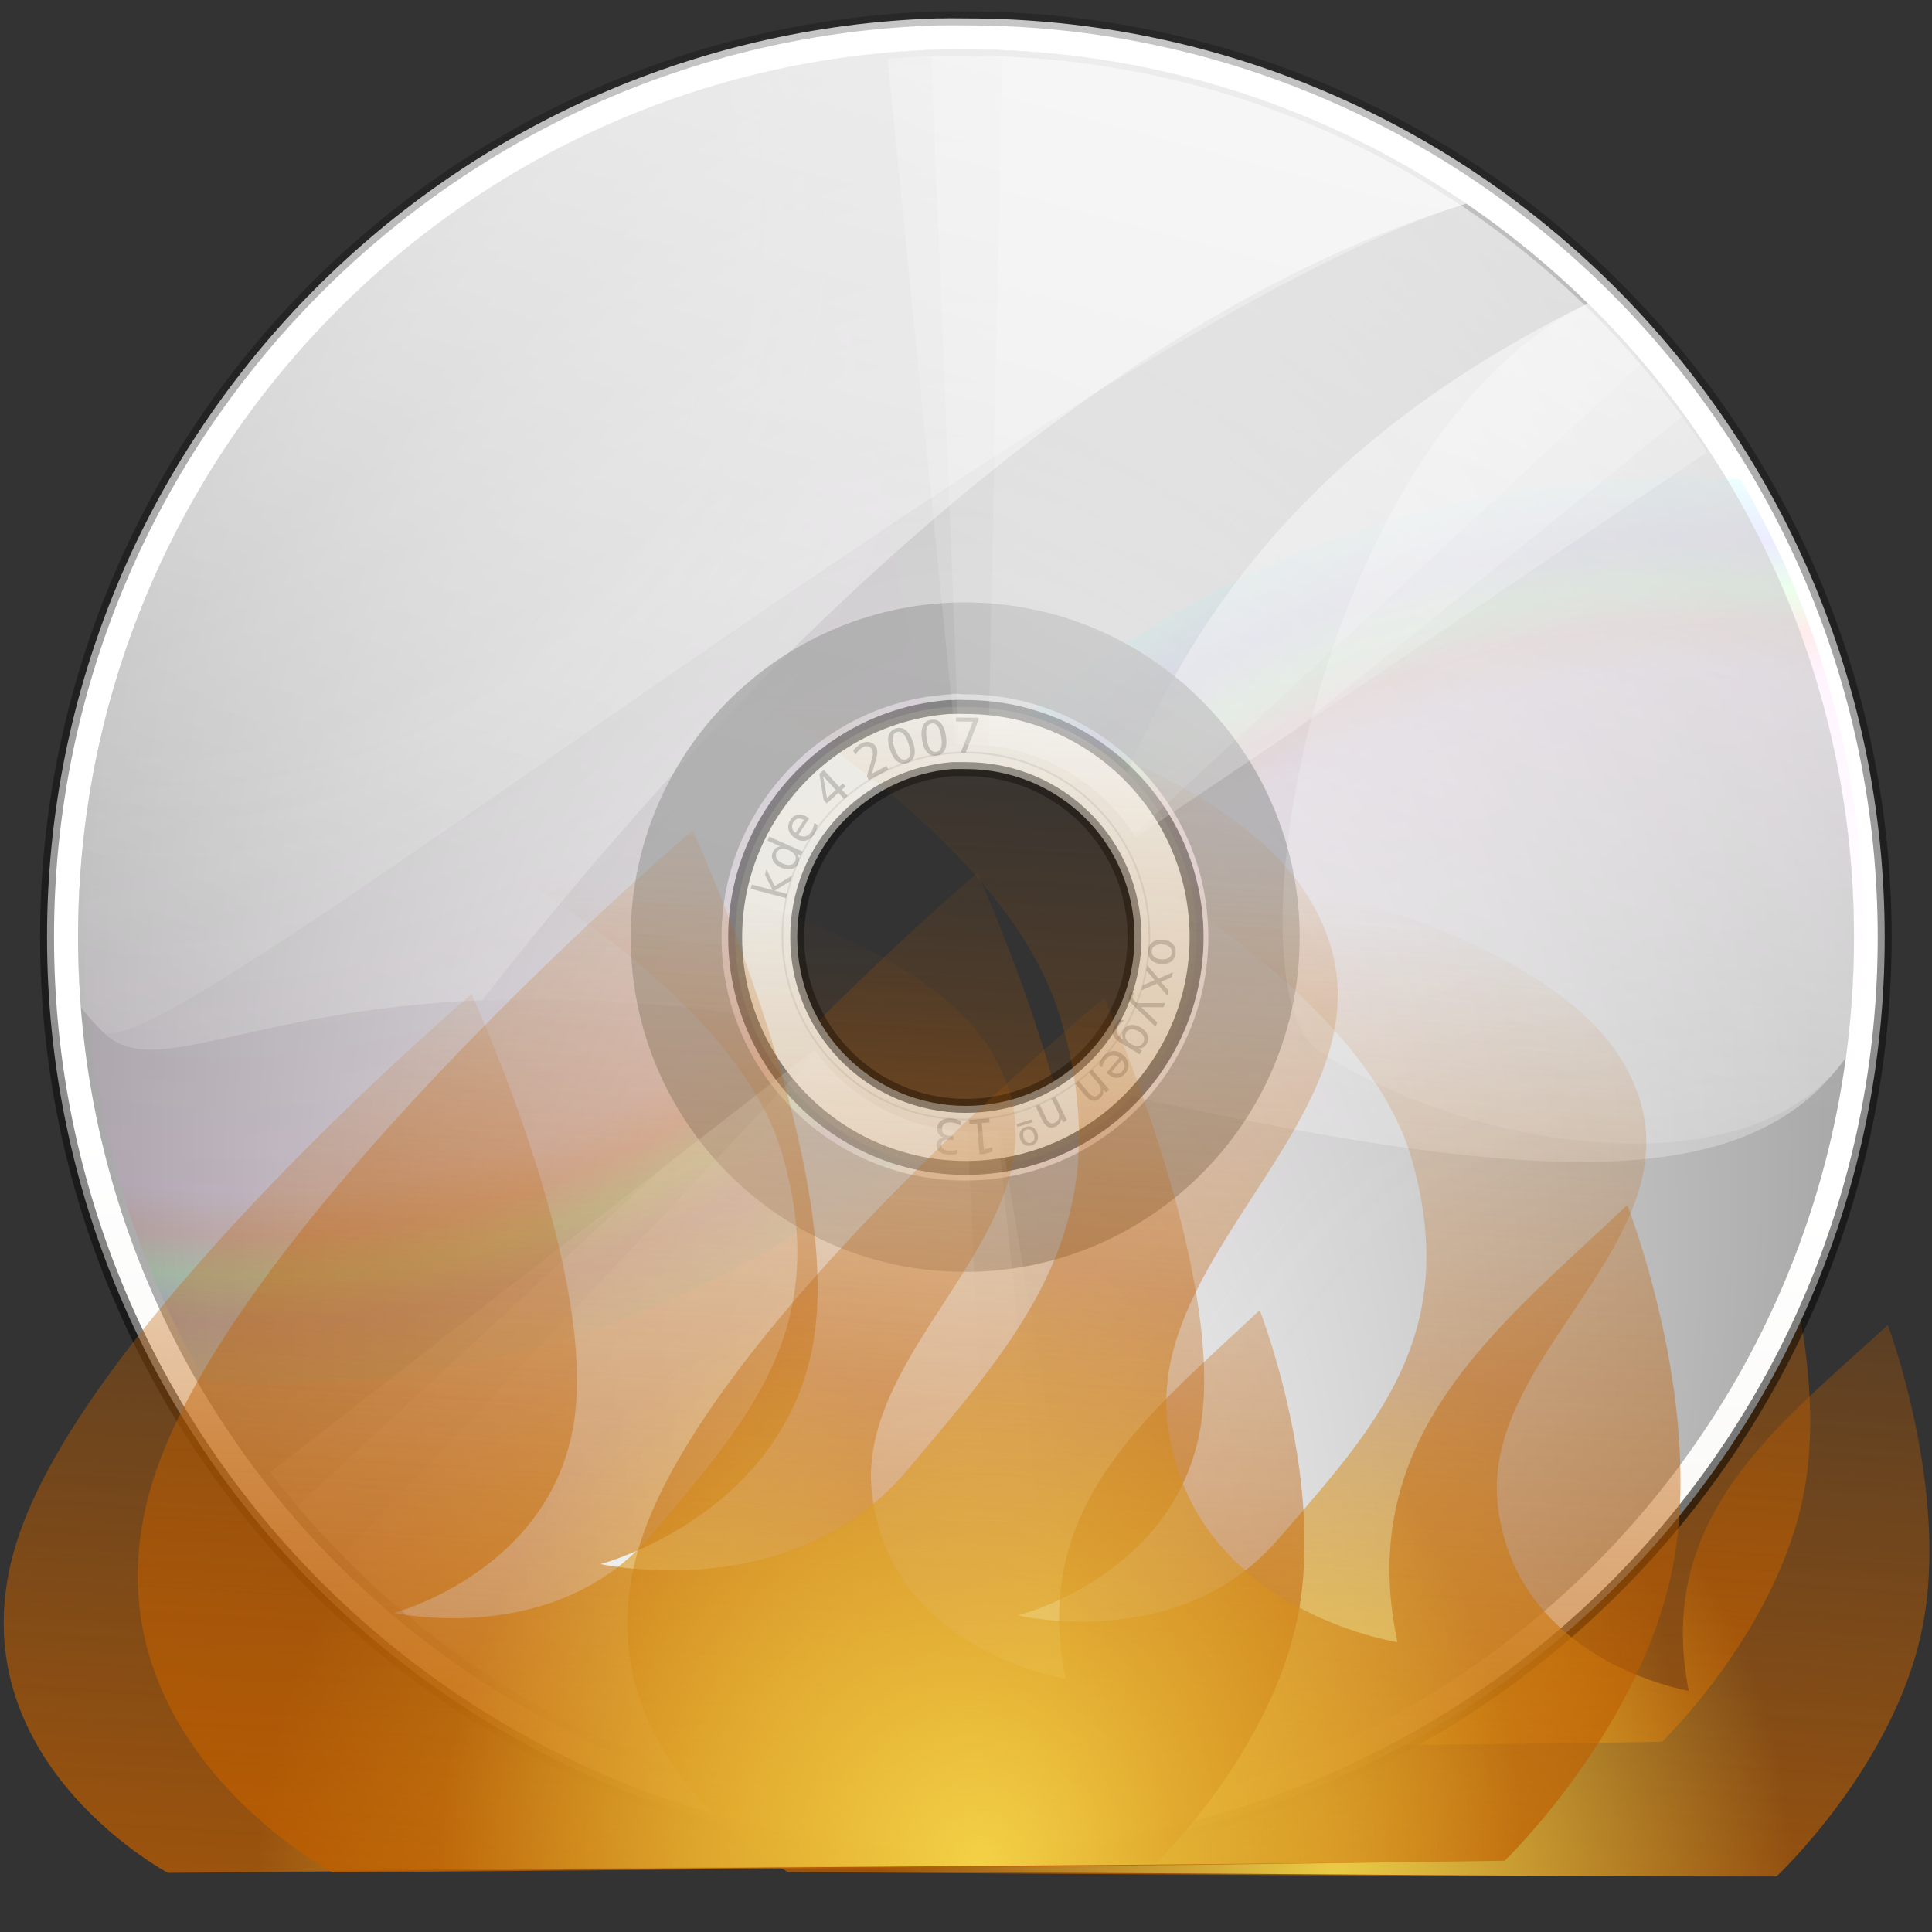<?xml version="1.0" encoding="UTF-8" standalone="no"?>
<!-- Created with Inkscape (http://www.inkscape.org/) -->
<svg
   xmlns:dc="http://purl.org/dc/elements/1.1/"
   xmlns:cc="http://web.resource.org/cc/"
   xmlns:rdf="http://www.w3.org/1999/02/22-rdf-syntax-ns#"
   xmlns:svg="http://www.w3.org/2000/svg"
   xmlns="http://www.w3.org/2000/svg"
   xmlns:xlink="http://www.w3.org/1999/xlink"
   xmlns:sodipodi="http://inkscape.sourceforge.net/DTD/sodipodi-0.dtd"
   xmlns:inkscape="http://www.inkscape.org/namespaces/inkscape"
   width="128"
   height="128"
   id="svg1307"
   sodipodi:version="0.32"
   inkscape:version="0.43"
   version="1.0"
   sodipodi:docbase="/home/me/KDE_SVN/trunk/playground/artwork/Oxygen/theme/svg/devices"
   sodipodi:docname="cdwriter_unmount.svg">
  <rect width="100%" height="100%" fill="#333333" stroke="none"/>
  <defs
     id="defs1309">
    <linearGradient
       inkscape:collect="always"
       id="linearGradient5593">
      <stop
         style="stop-color:#bf5e00;stop-opacity:1;"
         offset="0"
         id="stop5595" />
      <stop
         style="stop-color:#bf5e00;stop-opacity:0;"
         offset="1"
         id="stop5597" />
    </linearGradient>
    <linearGradient
       id="linearGradient2949"
       inkscape:collect="always">
      <stop
         id="stop2951"
         offset="0"
         style="stop-color:#ffeb55;stop-opacity:1;" />
      <stop
         id="stop2953"
         offset="1"
         style="stop-color:#ffeb55;stop-opacity:0;" />
    </linearGradient>
    <linearGradient
       id="linearGradient2322">
      <stop
         id="stop2324"
         offset="0"
         style="stop-color:#ffffff;stop-opacity:1;" />
      <stop
         id="stop2326"
         offset="1"
         style="stop-color:#999999;stop-opacity:1;" />
    </linearGradient>
    <linearGradient
       inkscape:collect="always"
       id="linearGradient2512">
      <stop
         style="stop-color:#ffffff;stop-opacity:1;"
         offset="0"
         id="stop2514" />
      <stop
         style="stop-color:#ffffff;stop-opacity:0;"
         offset="1"
         id="stop2516" />
    </linearGradient>
    <linearGradient
       inkscape:collect="always"
       id="linearGradient2430">
      <stop
         style="stop-color:#000000;stop-opacity:1;"
         offset="0"
         id="stop2432" />
      <stop
         style="stop-color:#000000;stop-opacity:0;"
         offset="1"
         id="stop2434" />
    </linearGradient>
    <linearGradient
       id="linearGradient2369">
      <stop
         style="stop-color:#ffffff;stop-opacity:0;"
         offset="0"
         id="stop2371" />
      <stop
         id="stop2385"
         offset="0.297"
         style="stop-color:#ffffff;stop-opacity:0;" />
      <stop
         id="stop2383"
         offset="0.483"
         style="stop-color:#ff6dff;stop-opacity:1;" />
      <stop
         id="stop2377"
         offset="0.5"
         style="stop-color:#ff0000;stop-opacity:1;" />
      <stop
         style="stop-color:#00ff00;stop-opacity:1;"
         offset="0.516"
         id="stop2381" />
      <stop
         style="stop-color:#0000ff;stop-opacity:1;"
         offset="0.534"
         id="stop2379" />
      <stop
         id="stop2387"
         offset="0.558"
         style="stop-color:#00ffff;stop-opacity:1;" />
      <stop
         style="stop-color:#ffffff;stop-opacity:0;"
         offset="0.558"
         id="stop2389" />
      <stop
         style="stop-color:#000000;stop-opacity:0;"
         offset="1"
         id="stop2373" />
    </linearGradient>
    <linearGradient
       id="linearGradient3325">
      <stop
         id="stop3327"
         offset="0"
         style="stop-color:#ffffff;stop-opacity:1;" />
      <stop
         id="stop3329"
         offset="1"
         style="stop-color:#ffffff;stop-opacity:0;" />
    </linearGradient>
    <linearGradient
       id="linearGradient3225">
      <stop
         style="stop-color:#ffffff;stop-opacity:1;"
         offset="0"
         id="stop3227" />
      <stop
         style="stop-color:#aca386;stop-opacity:1;"
         offset="1"
         id="stop3229" />
    </linearGradient>
    <radialGradient
       inkscape:collect="always"
       xlink:href="#linearGradient2369"
       id="radialGradient2349"
       gradientUnits="userSpaceOnUse"
       gradientTransform="matrix(0.946,-1.586,1.489,0.888,-90.738,134.283)"
       spreadMethod="repeat"
       cx="86.041"
       cy="68.49"
       fx="80.438"
       fy="103.686"
       r="59.778" />
    <radialGradient
       inkscape:collect="always"
       xlink:href="#linearGradient2369"
       id="radialGradient2351"
       gradientUnits="userSpaceOnUse"
       gradientTransform="matrix(-0.946,1.586,-1.489,-0.888,222.063,-16.252)"
       spreadMethod="repeat"
       cx="86.041"
       cy="68.49"
       fx="80.438"
       fy="103.686"
       r="59.778" />
    <linearGradient
       inkscape:collect="always"
       xlink:href="#linearGradient2512"
       id="linearGradient2359"
       gradientUnits="userSpaceOnUse"
       x1="102.062"
       y1="-2.706"
       x2="59.812"
       y2="75.044" />
    <linearGradient
       inkscape:collect="always"
       xlink:href="#linearGradient2512"
       id="linearGradient2361"
       gradientUnits="userSpaceOnUse"
       x1="102.062"
       y1="-2.706"
       x2="59.812"
       y2="75.044" />
    <linearGradient
       inkscape:collect="always"
       xlink:href="#linearGradient2512"
       id="linearGradient2363"
       gradientUnits="userSpaceOnUse"
       x1="102.062"
       y1="-2.706"
       x2="59.812"
       y2="75.044" />
    <linearGradient
       inkscape:collect="always"
       xlink:href="#linearGradient2512"
       id="linearGradient2365"
       gradientUnits="userSpaceOnUse"
       x1="102.062"
       y1="-2.706"
       x2="59.812"
       y2="75.044" />
    <linearGradient
       inkscape:collect="always"
       xlink:href="#linearGradient2512"
       id="linearGradient2367"
       gradientUnits="userSpaceOnUse"
       x1="102.062"
       y1="-2.706"
       x2="59.812"
       y2="75.044" />
    <linearGradient
       inkscape:collect="always"
       xlink:href="#linearGradient2512"
       id="linearGradient2370"
       gradientUnits="userSpaceOnUse"
       x1="102.062"
       y1="-2.706"
       x2="59.812"
       y2="75.044" />
    <linearGradient
       inkscape:collect="always"
       xlink:href="#linearGradient3325"
       id="linearGradient2377"
       gradientUnits="userSpaceOnUse"
       gradientTransform="matrix(0.934,0,0,0.934,3.973,2.064)"
       x1="95.239"
       y1="-52.086"
       x2="53.753"
       y2="102.74" />
    <linearGradient
       inkscape:collect="always"
       xlink:href="#linearGradient3325"
       id="linearGradient2380"
       gradientUnits="userSpaceOnUse"
       gradientTransform="matrix(0.934,0,0,0.934,3.973,2.064)"
       x1="95.239"
       y1="-52.086"
       x2="53.753"
       y2="102.74" />
    <linearGradient
       inkscape:collect="always"
       xlink:href="#linearGradient3225"
       id="linearGradient2396"
       gradientUnits="userSpaceOnUse"
       x1="-16.631"
       y1="-37.966"
       x2="61.224"
       y2="406.26" />
    <linearGradient
       inkscape:collect="always"
       xlink:href="#linearGradient2430"
       id="linearGradient2398"
       gradientUnits="userSpaceOnUse"
       gradientTransform="translate(-0.582,-0.881)"
       x1="73.64"
       y1="232.7"
       x2="72.252"
       y2="-64.937" />
    <linearGradient
       inkscape:collect="always"
       xlink:href="#linearGradient3325"
       id="linearGradient2401"
       gradientUnits="userSpaceOnUse"
       gradientTransform="matrix(0.934,0,0,0.934,3.973,2.064)"
       x1="95.239"
       y1="-52.086"
       x2="53.753"
       y2="102.74" />
    <radialGradient
       inkscape:collect="always"
       xlink:href="#linearGradient2322"
       id="radialGradient2407"
       gradientUnits="userSpaceOnUse"
       gradientTransform="matrix(1.076,-8.385946e-8,1.399714e-7,1.797,-5.596,-49.411)"
       cx="65.766"
       cy="59.857"
       fx="65.766"
       fy="95.101"
       r="59.778" />
    <linearGradient
       inkscape:collect="always"
       xlink:href="#linearGradient3225"
       id="linearGradient2410"
       gradientUnits="userSpaceOnUse"
       x1="76.869"
       y1="73.034"
       x2="61.224"
       y2="406.26" />
    <linearGradient
       inkscape:collect="always"
       xlink:href="#linearGradient2430"
       id="linearGradient2412"
       gradientUnits="userSpaceOnUse"
       gradientTransform="translate(-0.582,-0.881)"
       x1="73.64"
       y1="232.7"
       x2="72.252"
       y2="-64.937" />
    <linearGradient
       inkscape:collect="always"
       xlink:href="#linearGradient5593"
       id="linearGradient5116"
       gradientUnits="userSpaceOnUse"
       gradientTransform="matrix(1.635,0,0,1.635,-41.105,-11.444)"
       x1="64.74"
       y1="19.091"
       x2="65.428"
       y2="7.739" />
    <radialGradient
       inkscape:collect="always"
       xlink:href="#linearGradient2949"
       id="radialGradient5118"
       gradientUnits="userSpaceOnUse"
       gradientTransform="matrix(0.702,0,0,0.782,19.575,1.997)"
       cx="65.722"
       cy="20.492"
       fx="65.722"
       fy="20.492"
       r="11.325" />
    <linearGradient
       inkscape:collect="always"
       xlink:href="#linearGradient5593"
       id="linearGradient5132"
       gradientUnits="userSpaceOnUse"
       gradientTransform="matrix(1.635,0,0,1.635,-41.105,-11.444)"
       x1="64.74"
       y1="19.091"
       x2="65.428"
       y2="7.739" />
    <radialGradient
       inkscape:collect="always"
       xlink:href="#linearGradient2949"
       id="radialGradient5134"
       gradientUnits="userSpaceOnUse"
       gradientTransform="matrix(0.702,0,0,0.782,19.575,1.997)"
       cx="65.722"
       cy="20.492"
       fx="65.722"
       fy="20.492"
       r="11.325" />
    <linearGradient
       inkscape:collect="always"
       xlink:href="#linearGradient5593"
       id="linearGradient5136"
       gradientUnits="userSpaceOnUse"
       gradientTransform="matrix(1.635,0,0,1.635,-41.105,-11.444)"
       x1="64.74"
       y1="19.091"
       x2="65.428"
       y2="7.739" />
    <radialGradient
       inkscape:collect="always"
       xlink:href="#linearGradient2949"
       id="radialGradient5138"
       gradientUnits="userSpaceOnUse"
       gradientTransform="matrix(0.702,0,0,0.782,19.575,1.997)"
       cx="65.722"
       cy="20.492"
       fx="65.722"
       fy="20.492"
       r="11.325" />
    <linearGradient
       inkscape:collect="always"
       xlink:href="#linearGradient5593"
       id="linearGradient5146"
       gradientUnits="userSpaceOnUse"
       gradientTransform="matrix(1.635,0,0,1.635,-41.105,-11.444)"
       x1="64.74"
       y1="19.091"
       x2="65.428"
       y2="7.739" />
    <radialGradient
       inkscape:collect="always"
       xlink:href="#linearGradient2949"
       id="radialGradient5148"
       gradientUnits="userSpaceOnUse"
       gradientTransform="matrix(0.702,0,0,0.782,19.575,1.997)"
       cx="65.722"
       cy="20.492"
       fx="65.722"
       fy="20.492"
       r="11.325" />
    <linearGradient
       inkscape:collect="always"
       xlink:href="#linearGradient5593"
       id="linearGradient5166"
       gradientUnits="userSpaceOnUse"
       gradientTransform="matrix(1.635,0,0,1.635,-41.105,-11.444)"
       x1="64.74"
       y1="19.091"
       x2="65.428"
       y2="7.739" />
    <radialGradient
       inkscape:collect="always"
       xlink:href="#linearGradient2949"
       id="radialGradient5168"
       gradientUnits="userSpaceOnUse"
       gradientTransform="matrix(0.702,1.256798e-18,0,0.782,19.575,1.997)"
       cx="65.722"
       cy="20.492"
       fx="65.722"
       fy="20.492"
       r="11.325" />
  </defs>
  <sodipodi:namedview
     id="base"
     pagecolor="#ffffff"
     bordercolor="#666666"
     borderopacity="1.0"
     inkscape:pageopacity="0.0"
     inkscape:pageshadow="2"
     inkscape:zoom="2.5326237"
     inkscape:cx="201.10113"
     inkscape:cy="20.117346"
     inkscape:current-layer="layer1"
     showgrid="false"
     inkscape:document-units="px"
     inkscape:grid-bbox="true"
     guidetolerance="0.1px"
     showguides="true"
     inkscape:guide-bbox="true"
     inkscape:window-width="1276"
     inkscape:window-height="926"
     inkscape:window-x="0"
     inkscape:window-y="47">
    <sodipodi:guide
       orientation="horizontal"
       position="3.922"
       id="guide2204" />
  </sodipodi:namedview>
  <g
     id="layer1"
     inkscape:label="Layer 1"
     inkscape:groupmode="layer">
    <path
       sodipodi:nodetypes="ccc"
       id="path2276"
       d="M 50.893,3.281 L 50.893,0.487 L 50.893,3.281 z "
       style="fill:#ffffff;fill-opacity:0.757;fill-rule:nonzero;stroke:none;stroke-width:0.5;stroke-linecap:round;stroke-linejoin:round;stroke-miterlimit:4;stroke-dasharray:none;stroke-dashoffset:4;stroke-opacity:1" />
    <g
       id="g5140"
       transform="translate(8.928,-0.822)">
      <path
         transform="matrix(3.805,0,0,3.877,-178.108,46.997)"
         sodipodi:nodetypes="cscscsscssccscc"
         id="path5142"
         d="M 56.192,18.024 C 56.192,18.024 52.283,15.985 53.605,12.231 C 54.926,8.477 61.478,3.008 61.478,3.008 C 61.478,3.008 63.615,7.563 63.278,10.207 C 62.941,12.85 60.128,13.581 60.128,13.581 C 60.128,13.581 62.941,14.2 64.628,12.231 C 66.315,10.263 67.777,8.688 66.877,5.707 C 65.978,2.727 61.028,0.308 61.028,0.308 C 61.028,0.308 68.621,1.096 70.477,3.908 C 72.333,6.72 68.115,8.857 68.452,11.557 C 68.79,14.256 71.827,14.706 71.827,14.706 C 71.178,11.72 73.341,10.139 75.201,8.407 C 75.201,8.407 76.326,11.219 75.876,13.581 C 75.426,15.943 73.401,17.855 73.401,17.855 C 67.414,17.945 62.372,17.973 56.192,18.024 z "
         style="opacity:0.803;fill:url(#linearGradient5146);fill-opacity:1;fill-rule:evenodd;stroke:none;stroke-width:1px;stroke-linecap:butt;stroke-linejoin:miter;stroke-opacity:1" />
      <path
         transform="matrix(3.805,0,0,3.877,-178.107,46.998)"
         style="opacity:0.803;fill:url(#radialGradient5148);fill-opacity:1;fill-rule:evenodd;stroke:none;stroke-width:1px;stroke-linecap:butt;stroke-linejoin:miter;stroke-opacity:1"
         d="M 56.192,18.024 C 56.192,18.024 52.283,15.985 53.605,12.231 C 54.926,8.477 61.478,3.008 61.478,3.008 C 61.478,3.008 63.615,7.563 63.278,10.207 C 62.941,12.85 60.128,13.581 60.128,13.581 C 60.128,13.581 62.941,14.2 64.628,12.231 C 66.315,10.263 67.777,8.688 66.877,5.707 C 65.978,2.727 61.028,0.308 61.028,0.308 C 61.028,0.308 68.621,1.096 70.477,3.908 C 72.333,6.72 68.115,8.857 68.452,11.557 C 68.79,14.256 71.827,14.706 71.827,14.706 C 71.178,11.72 73.341,10.139 75.201,8.407 C 75.201,8.407 76.326,11.219 75.876,13.581 C 75.426,15.943 73.401,17.855 73.401,17.855 C 69.482,17.92 60.622,17.946 56.192,18.024 z "
         id="path5144"
         sodipodi:nodetypes="cscscsscssccscc" />
    </g>
    <g
       id="g1816"
       transform="matrix(1.061,0,0,1.061,-5.172,0.423)">
      <path
         id="path2571"
         d="M 63.375,0.75 C 32.565,1.724 7.812,27.085 7.812,58.125 C 7.813,89.782 33.531,115.531 65.188,115.531 C 96.844,115.531 122.562,89.78 122.562,58.125 C 122.562,26.47 96.843,0.75 65.188,0.75 C 64.742,0.75 64.259,0.736 63.719,0.75 C 63.598,0.753 63.496,0.746 63.375,0.75 z M 63.5,4.625 C 63.613,4.621 63.7,4.628 63.812,4.625 C 64.223,4.615 64.677,4.625 65.188,4.625 C 94.75,4.625 118.688,28.563 118.688,58.125 C 118.688,87.687 94.748,111.656 65.188,111.656 C 35.627,111.656 11.688,87.686 11.688,58.125 C 11.688,29.14 34.739,5.534 63.5,4.625 z "
         style="fill:url(#linearGradient2410);fill-opacity:1;fill-rule:nonzero;stroke:url(#linearGradient2412);stroke-width:0.871;stroke-linecap:round;stroke-linejoin:round;stroke-miterlimit:4;stroke-dasharray:none;stroke-dashoffset:4;stroke-opacity:1" />
      <g
         id="g1801">
        <path
           style="fill:url(#radialGradient2407);fill-opacity:1;fill-rule:nonzero;stroke:none;stroke-width:0.997;stroke-linecap:round;stroke-linejoin:round;stroke-miterlimit:4;stroke-dasharray:none;stroke-dashoffset:4;stroke-opacity:1"
           d="M 63.786,2.688 C 33.838,3.448 9.749,27.992 9.749,58.122 C 9.749,88.731 34.603,113.585 65.211,113.585 C 95.82,113.585 120.645,88.731 120.645,58.122 C 120.645,27.514 95.82,2.688 65.211,2.688 C 64.733,2.688 64.262,2.676 63.786,2.688 z M 64.484,45.674 C 64.723,45.661 64.97,45.674 65.211,45.674 C 72.093,45.674 77.659,51.241 77.659,58.122 C 77.659,65.004 72.093,70.599 65.211,70.599 C 58.33,70.599 52.734,65.004 52.734,58.122 C 52.734,51.483 57.938,46.048 64.484,45.674 z "
           id="path1410" />
        <g
           id="g2410"
           transform="matrix(0.952,0.307,-0.307,0.952,21.259,-18.615)">
          <path
             id="path2391"
             d="M 38.836,10.483 L 59.803,48.024 C 65.796,44.743 73.306,46.887 76.645,52.864 C 79.983,58.841 77.884,66.387 71.948,69.769 L 92.915,107.311 C 119.559,92.356 129.065,58.601 114.159,31.912 C 99.253,5.224 65.542,-4.359 38.836,10.483 z "
             style="opacity:0.074;fill:url(#radialGradient2349);fill-opacity:1;fill-rule:nonzero;stroke:none;stroke-width:0.997;stroke-linecap:round;stroke-linejoin:round;stroke-miterlimit:4;stroke-dasharray:none;stroke-dashoffset:4;stroke-opacity:1" />
          <path
             style="opacity:0.074;fill:url(#radialGradient2351);fill-opacity:1;fill-rule:nonzero;stroke:none;stroke-width:0.997;stroke-linecap:round;stroke-linejoin:round;stroke-miterlimit:4;stroke-dasharray:none;stroke-dashoffset:4;stroke-opacity:1"
             d="M 92.489,107.548 L 71.522,70.007 C 65.529,73.288 58.019,71.144 54.68,65.167 C 51.342,59.19 53.441,51.644 59.377,48.262 L 38.41,10.721 C 11.766,25.675 2.26,59.431 17.166,86.119 C 32.072,112.808 65.783,122.39 92.489,107.548 z "
             id="path2406" />
        </g>
        <path
           style="opacity:0.824;fill:url(#linearGradient2377);fill-opacity:1;fill-rule:nonzero;stroke:none;stroke-width:0.997;stroke-linecap:round;stroke-linejoin:round;stroke-miterlimit:4;stroke-dasharray:none;stroke-dashoffset:4;stroke-opacity:1"
           d="M 63.438,2.677 C 33.653,3.618 9.75,28.103 9.75,58.115 C 9.75,59.58 9.784,61.027 9.896,62.463 C 10.298,62.987 10.767,63.488 11.238,63.98 C 14.37,67.248 20.095,62.657 34.989,62.055 C 50.794,41.834 72.994,19.507 96.468,12.305 C 87.572,6.226 76.802,2.677 65.218,2.677 C 64.74,2.677 64.264,2.664 63.788,2.677 C 63.671,2.679 63.555,2.673 63.438,2.677 z M 104.025,18.55 C 86.963,26.945 79.1,37.93 74.468,49.8 C 76.446,52 77.648,54.913 77.648,58.115 C 77.648,61.892 75.98,65.28 73.33,67.569 C 101.108,73.846 114.101,74.124 120.132,65.643 C 120.135,65.641 120.158,65.617 120.161,65.614 C 120.492,63.165 120.657,60.655 120.657,58.115 C 120.657,42.617 114.284,28.612 104.025,18.55 z "
           id="path2353" />
      </g>
      <path
         id="path1375"
         d="M 64.746,37.217 C 53.396,37.433 44.257,46.719 44.257,58.12 C 44.257,69.656 53.592,79.022 65.128,79.022 C 76.664,79.022 86.031,69.656 86.031,58.12 C 86.031,46.584 76.664,37.217 65.128,37.217 C 64.993,37.217 64.88,37.215 64.746,37.217 z M 64.427,42.921 C 64.665,42.916 64.889,42.953 65.128,42.953 C 73.517,42.953 80.327,49.731 80.327,58.12 C 80.327,66.508 73.517,73.319 65.128,73.319 C 56.74,73.319 49.929,66.508 49.929,58.12 C 49.929,50.026 56.288,43.408 64.268,42.953 C 64.322,42.949 64.372,42.922 64.427,42.921 z "
         style="opacity:0.77;fill:#a0a0a0;fill-opacity:1;fill-rule:nonzero;stroke:none;stroke-width:0.836;stroke-linecap:round;stroke-linejoin:round;stroke-miterlimit:4;stroke-dasharray:none;stroke-dashoffset:4;stroke-opacity:1" />
      <path
         id="path2298"
         d="M 63.788,2.677 C 33.84,3.436 9.75,27.985 9.75,58.115 C 9.75,59.58 9.784,61.027 9.896,62.463 C 10.298,62.987 10.767,63.488 11.238,63.98 C 15.447,68.372 24.334,58.604 53.868,63.338 C 53.136,61.752 52.73,59.975 52.73,58.115 C 52.73,51.476 57.942,46.059 64.489,45.685 C 64.727,45.672 64.976,45.685 65.218,45.685 C 72.1,45.685 77.648,51.234 77.648,58.115 C 77.648,61.892 75.98,65.28 73.33,67.569 C 101.108,73.846 114.101,74.124 120.132,65.643 C 120.133,65.633 120.16,65.625 120.161,65.614 C 120.492,63.165 120.657,60.655 120.657,58.115 C 120.657,27.507 95.827,2.677 65.218,2.677 C 64.74,2.677 64.264,2.664 63.788,2.677 z "
         style="opacity:0.266;fill:url(#linearGradient2401);fill-opacity:1;fill-rule:nonzero;stroke:none;stroke-width:0.997;stroke-linecap:round;stroke-linejoin:round;stroke-miterlimit:4;stroke-dasharray:none;stroke-dashoffset:4;stroke-opacity:1" />
      <g
         id="g1790">
        <path
           style="fill:url(#linearGradient2396);fill-opacity:1;fill-rule:nonzero;stroke:url(#linearGradient2398);stroke-width:0.871;stroke-linecap:round;stroke-linejoin:round;stroke-miterlimit:4;stroke-dasharray:none;stroke-dashoffset:4;stroke-opacity:1"
           d="M 64.125,43.75 C 56.695,44.311 50.781,50.564 50.781,58.125 C 50.781,66.056 57.257,72.531 65.188,72.531 C 73.118,72.531 79.594,66.05 79.594,58.125 C 79.594,50.2 73.113,43.75 65.188,43.75 C 65.018,43.75 64.763,43.728 64.375,43.75 C 64.286,43.755 64.213,43.743 64.125,43.75 z M 64.344,47.625 C 64.43,47.618 64.507,47.63 64.594,47.625 C 64.683,47.62 64.873,47.625 65.188,47.625 C 71.025,47.625 75.719,52.287 75.719,58.125 C 75.719,63.963 71.02,68.656 65.188,68.656 C 59.355,68.656 54.656,63.957 54.656,58.125 C 54.656,52.585 58.927,48.066 64.344,47.625 z "
           id="path2426" />
        <path
           style="font-size:3px;font-style:normal;font-variant:normal;font-weight:normal;font-stretch:normal;text-align:start;line-height:125%;writing-mode:lr-tb;text-anchor:start;opacity:0.172;fill:#000000;fill-opacity:1;stroke:none;stroke-width:1px;stroke-linecap:butt;stroke-linejoin:miter;stroke-opacity:1;font-family:Bitstream Vera Sans"
           d="M 78.056,59.087 C 78.067,58.943 78.019,58.824 77.912,58.732 C 77.807,58.64 77.656,58.586 77.46,58.572 C 77.264,58.557 77.107,58.587 76.988,58.661 C 76.869,58.736 76.805,58.847 76.794,58.992 C 76.783,59.135 76.831,59.253 76.938,59.345 C 77.044,59.437 77.195,59.49 77.39,59.505 C 77.584,59.52 77.74,59.489 77.859,59.414 C 77.98,59.339 78.045,59.23 78.056,59.087 M 78.284,59.104 C 78.266,59.338 78.176,59.515 78.014,59.637 C 77.853,59.759 77.637,59.81 77.368,59.79 C 77.101,59.77 76.895,59.687 76.752,59.542 C 76.611,59.398 76.548,59.208 76.566,58.975 C 76.584,58.74 76.673,58.562 76.835,58.44 C 76.998,58.319 77.214,58.268 77.481,58.288 C 77.75,58.309 77.956,58.391 78.097,58.535 C 78.239,58.679 78.301,58.869 78.284,59.104 M 77.773,61.776 L 77.129,61.018 L 76.168,61.434 L 76.24,61.125 L 76.976,60.806 L 76.456,60.195 L 76.528,59.885 L 77.22,60.7 L 78.114,60.31 L 78.042,60.619 L 77.374,60.911 L 77.845,61.467 L 77.773,61.776 M 75.641,62.371 C 75.488,62.227 75.398,62.111 75.37,62.021 C 75.342,61.932 75.351,61.831 75.396,61.719 L 75.477,61.519 L 75.686,61.604 L 75.627,61.751 C 75.599,61.819 75.593,61.879 75.61,61.931 C 75.628,61.982 75.688,62.055 75.79,62.15 L 75.886,62.241 L 77.631,62.232 L 77.524,62.497 L 76.142,62.491 L 77.139,63.447 L 77.032,63.712 L 75.641,62.371 M 75.491,64.785 C 75.658,64.886 75.808,64.93 75.942,64.917 C 76.075,64.904 76.18,64.836 76.255,64.711 C 76.33,64.588 76.343,64.463 76.293,64.338 C 76.243,64.214 76.134,64.101 75.967,64 C 75.801,63.899 75.652,63.855 75.518,63.868 C 75.384,63.881 75.28,63.95 75.205,64.073 C 75.129,64.198 75.117,64.322 75.167,64.446 C 75.217,64.571 75.325,64.684 75.491,64.785 M 74.807,64.685 C 74.569,64.54 74.423,64.38 74.372,64.203 C 74.319,64.026 74.36,63.828 74.492,63.61 C 74.542,63.529 74.594,63.456 74.65,63.392 C 74.706,63.327 74.766,63.269 74.832,63.216 L 75.057,63.352 C 74.979,63.398 74.911,63.448 74.853,63.503 C 74.796,63.559 74.746,63.62 74.705,63.689 C 74.613,63.84 74.584,63.977 74.618,64.1 C 74.65,64.223 74.747,64.333 74.906,64.43 L 75.02,64.499 C 74.966,64.401 74.941,64.303 74.946,64.204 C 74.95,64.105 74.983,64.003 75.046,63.9 C 75.151,63.728 75.3,63.629 75.495,63.604 C 75.69,63.578 75.896,63.631 76.112,63.762 C 76.329,63.894 76.471,64.052 76.538,64.237 C 76.605,64.422 76.587,64.6 76.482,64.772 C 76.419,64.876 76.345,64.952 76.259,65.001 C 76.173,65.051 76.074,65.074 75.963,65.072 L 76.175,65.201 L 76.036,65.431 L 74.807,64.685 M 74.064,66.672 L 73.964,66.586 L 74.77,65.645 C 74.622,65.533 74.478,65.484 74.339,65.496 C 74.2,65.509 74.073,65.584 73.956,65.719 C 73.889,65.798 73.833,65.882 73.79,65.972 C 73.746,66.063 73.712,66.161 73.688,66.267 L 73.494,66.101 C 73.526,66.001 73.567,65.905 73.617,65.814 C 73.666,65.723 73.725,65.638 73.793,65.558 C 73.964,65.36 74.157,65.252 74.372,65.234 C 74.587,65.218 74.793,65.294 74.99,65.463 C 75.194,65.638 75.309,65.831 75.334,66.043 C 75.359,66.257 75.292,66.457 75.132,66.644 C 74.988,66.811 74.821,66.897 74.629,66.902 C 74.438,66.908 74.249,66.831 74.064,66.672 M 74.299,66.519 C 74.413,66.613 74.529,66.658 74.648,66.654 C 74.767,66.65 74.87,66.598 74.956,66.497 C 75.054,66.383 75.1,66.264 75.095,66.14 C 75.089,66.016 75.032,65.899 74.924,65.788 L 74.299,66.519 M 72.667,68.034 L 72.029,67.277 L 72.236,67.103 L 72.868,67.854 C 72.968,67.972 73.066,68.042 73.162,68.062 C 73.258,68.082 73.352,68.053 73.445,67.975 C 73.556,67.881 73.614,67.772 73.618,67.647 C 73.623,67.522 73.574,67.398 73.47,67.275 L 72.873,66.566 L 73.08,66.391 L 74.137,67.646 L 73.93,67.821 L 73.766,67.626 C 73.78,67.743 73.77,67.848 73.734,67.941 C 73.699,68.035 73.637,68.119 73.55,68.193 C 73.406,68.314 73.259,68.361 73.109,68.334 C 72.961,68.307 72.813,68.207 72.667,68.034 M 69.974,69.576 L 69.543,68.684 L 69.786,68.567 L 70.213,69.45 C 70.281,69.59 70.359,69.681 70.447,69.724 C 70.535,69.768 70.634,69.763 70.742,69.71 C 70.873,69.647 70.957,69.555 70.992,69.435 C 71.027,69.315 71.01,69.182 70.94,69.038 L 70.536,68.204 L 70.78,68.086 L 71.495,69.562 L 71.251,69.68 L 71.14,69.451 C 71.125,69.568 71.089,69.667 71.032,69.749 C 70.974,69.831 70.893,69.897 70.791,69.947 C 70.621,70.029 70.467,70.039 70.329,69.975 C 70.191,69.913 70.073,69.78 69.974,69.576 M 69.368,69.669 L 68.407,69.972 L 68.353,69.8 L 69.314,69.498 L 69.368,69.669 M 69.296,71.117 C 69.129,71.17 68.981,71.16 68.853,71.086 C 68.725,71.014 68.633,70.889 68.577,70.711 C 68.521,70.533 68.524,70.378 68.588,70.245 C 68.652,70.114 68.767,70.021 68.934,69.969 C 69.101,69.916 69.249,69.926 69.378,69.998 C 69.507,70.07 69.599,70.194 69.655,70.371 C 69.711,70.549 69.707,70.705 69.642,70.838 C 69.578,70.972 69.463,71.065 69.296,71.117 M 69.245,70.957 C 69.343,70.926 69.409,70.864 69.444,70.77 C 69.48,70.677 69.477,70.567 69.437,70.44 C 69.398,70.316 69.338,70.226 69.255,70.17 C 69.172,70.115 69.082,70.102 68.986,70.132 C 68.888,70.163 68.822,70.225 68.787,70.318 C 68.752,70.411 68.754,70.519 68.793,70.643 C 68.833,70.771 68.894,70.863 68.975,70.919 C 69.057,70.975 69.146,70.988 69.245,70.957 M 66.665,69.691 L 66.183,69.728 L 66.31,71.391 L 66.827,71.246 L 66.847,71.515 L 66.334,71.66 L 66.039,71.683 L 65.891,69.75 L 65.409,69.787 L 65.39,69.539 L 66.646,69.443 L 66.665,69.691 M 63.797,70.627 C 63.659,70.584 63.555,70.512 63.484,70.41 C 63.413,70.307 63.383,70.186 63.396,70.046 C 63.415,69.831 63.503,69.671 63.662,69.567 C 63.82,69.462 64.035,69.422 64.308,69.446 C 64.399,69.454 64.493,69.471 64.588,69.498 C 64.683,69.524 64.78,69.56 64.88,69.605 L 64.855,69.89 C 64.778,69.835 64.691,69.791 64.596,69.758 C 64.501,69.725 64.401,69.704 64.295,69.695 C 64.11,69.678 63.966,69.702 63.863,69.767 C 63.759,69.831 63.701,69.933 63.689,70.072 C 63.678,70.2 63.714,70.304 63.798,70.384 C 63.881,70.465 64.003,70.513 64.164,70.527 L 64.417,70.549 L 64.396,70.792 L 64.131,70.768 C 63.986,70.755 63.872,70.774 63.79,70.825 C 63.708,70.877 63.662,70.957 63.653,71.066 C 63.643,71.178 63.675,71.267 63.75,71.333 C 63.823,71.4 63.934,71.441 64.082,71.454 C 64.162,71.461 64.25,71.46 64.344,71.45 C 64.438,71.441 64.542,71.423 64.656,71.396 L 64.633,71.658 C 64.518,71.679 64.411,71.694 64.313,71.701 C 64.213,71.707 64.12,71.707 64.034,71.699 C 63.81,71.68 63.637,71.613 63.516,71.499 C 63.395,71.387 63.341,71.244 63.357,71.07 C 63.367,70.95 63.411,70.851 63.487,70.773 C 63.564,70.697 63.667,70.648 63.797,70.627 M 51.752,55.099 L 51.822,54.837 L 53.123,55.183 L 52.646,54.224 L 52.734,53.891 L 53.252,54.929 L 54.329,54.278 L 54.239,54.617 L 53.25,55.217 L 54.024,55.423 L 53.955,55.685 L 51.752,55.099 M 53.61,52.455 L 52.799,52.093 L 52.909,51.847 L 54.991,52.776 L 54.881,53.022 L 54.656,52.922 C 54.722,53.013 54.759,53.108 54.768,53.207 C 54.775,53.305 54.755,53.409 54.705,53.52 C 54.624,53.701 54.486,53.816 54.291,53.866 C 54.096,53.914 53.881,53.886 53.645,53.781 C 53.41,53.676 53.245,53.535 53.151,53.357 C 53.058,53.178 53.051,52.998 53.132,52.817 C 53.182,52.707 53.246,52.622 53.324,52.563 C 53.403,52.503 53.498,52.467 53.61,52.455 M 53.759,53.527 C 53.94,53.608 54.098,53.634 54.235,53.606 C 54.371,53.577 54.468,53.498 54.526,53.367 C 54.584,53.237 54.579,53.112 54.51,52.991 C 54.44,52.87 54.314,52.769 54.133,52.688 C 53.952,52.608 53.794,52.582 53.658,52.611 C 53.521,52.64 53.423,52.719 53.365,52.849 C 53.307,52.979 53.313,53.105 53.383,53.226 C 53.452,53.346 53.578,53.446 53.759,53.527 M 55.294,50.629 L 55.404,50.701 L 54.722,51.736 C 54.883,51.828 55.032,51.86 55.168,51.83 C 55.304,51.8 55.421,51.71 55.52,51.56 C 55.577,51.474 55.622,51.384 55.654,51.289 C 55.686,51.193 55.708,51.092 55.718,50.984 L 55.931,51.124 C 55.912,51.228 55.883,51.328 55.845,51.424 C 55.807,51.521 55.759,51.613 55.702,51.7 C 55.558,51.918 55.38,52.049 55.168,52.094 C 54.957,52.137 54.743,52.087 54.526,51.944 C 54.302,51.796 54.164,51.618 54.113,51.411 C 54.061,51.202 54.103,50.995 54.238,50.79 C 54.36,50.606 54.515,50.5 54.705,50.471 C 54.894,50.442 55.091,50.494 55.294,50.629 M 55.08,50.81 C 54.956,50.73 54.835,50.7 54.717,50.72 C 54.599,50.738 54.504,50.803 54.431,50.913 C 54.348,51.039 54.317,51.163 54.338,51.286 C 54.359,51.407 54.43,51.516 54.552,51.613 L 55.08,50.81 M 56.273,48.067 L 56.512,49.432 L 57.062,48.927 L 56.273,48.067 M 56.042,47.929 L 56.316,47.678 L 57.279,48.728 L 57.509,48.518 L 57.676,48.699 L 57.446,48.91 L 57.794,49.29 L 57.577,49.489 L 57.229,49.109 L 56.501,49.776 L 56.308,49.565 L 56.042,47.929 M 59.318,47.918 L 60.228,47.429 L 60.346,47.649 L 59.123,48.306 L 59.005,48.087 C 59.049,47.931 59.11,47.722 59.188,47.458 C 59.266,47.193 59.313,47.024 59.33,46.951 C 59.363,46.812 59.379,46.702 59.377,46.62 C 59.375,46.536 59.358,46.463 59.324,46.4 C 59.269,46.298 59.188,46.234 59.081,46.208 C 58.975,46.182 58.864,46.2 58.749,46.262 C 58.667,46.306 58.588,46.367 58.513,46.444 C 58.438,46.521 58.364,46.616 58.292,46.729 L 58.15,46.466 C 58.232,46.367 58.313,46.283 58.393,46.212 C 58.473,46.142 58.55,46.086 58.626,46.045 C 58.825,45.938 59.011,45.902 59.184,45.938 C 59.356,45.974 59.487,46.076 59.577,46.243 C 59.619,46.322 59.645,46.405 59.653,46.493 C 59.662,46.579 59.653,46.691 59.626,46.83 C 59.618,46.866 59.589,46.975 59.538,47.157 C 59.486,47.337 59.413,47.591 59.318,47.918 M 60.876,45.314 C 60.732,45.362 60.647,45.47 60.622,45.638 C 60.598,45.803 60.634,46.029 60.73,46.314 C 60.826,46.598 60.934,46.799 61.055,46.917 C 61.176,47.034 61.308,47.068 61.453,47.019 C 61.598,46.97 61.683,46.862 61.707,46.697 C 61.732,46.529 61.696,46.304 61.6,46.02 C 61.504,45.735 61.395,45.534 61.274,45.417 C 61.154,45.299 61.021,45.265 60.876,45.314 M 60.801,45.092 C 61.033,45.013 61.241,45.045 61.426,45.188 C 61.611,45.33 61.762,45.575 61.881,45.925 C 61.998,46.274 62.027,46.561 61.966,46.787 C 61.906,47.011 61.76,47.163 61.528,47.241 C 61.295,47.32 61.087,47.288 60.902,47.146 C 60.717,47.004 60.566,46.758 60.448,46.409 C 60.33,46.059 60.301,45.772 60.361,45.548 C 60.422,45.322 60.569,45.17 60.801,45.092 M 63.052,44.776 C 62.902,44.8 62.8,44.892 62.748,45.053 C 62.696,45.213 62.694,45.441 62.741,45.738 C 62.789,46.034 62.862,46.25 62.961,46.387 C 63.06,46.522 63.185,46.578 63.336,46.554 C 63.487,46.53 63.589,46.438 63.641,46.278 C 63.693,46.118 63.696,45.889 63.648,45.593 C 63.601,45.296 63.527,45.08 63.428,44.945 C 63.329,44.808 63.204,44.752 63.052,44.776 M 63.015,44.545 C 63.257,44.506 63.457,44.573 63.615,44.744 C 63.774,44.915 63.882,45.182 63.941,45.547 C 63.999,45.91 63.979,46.198 63.881,46.411 C 63.784,46.622 63.615,46.747 63.373,46.785 C 63.131,46.824 62.93,46.758 62.772,46.588 C 62.614,46.416 62.506,46.148 62.448,45.785 C 62.39,45.42 62.409,45.132 62.506,44.921 C 62.603,44.709 62.773,44.583 63.015,44.545 M 64.578,44.408 L 65.984,44.418 L 65.983,44.544 L 65.174,46.599 L 64.865,46.597 L 65.626,44.665 L 64.576,44.657 L 64.578,44.408"
           id="text2478" />
        <path
           sodipodi:type="arc"
           style="opacity:0.074;fill:none;fill-opacity:1;fill-rule:nonzero;stroke:#000000;stroke-width:0.371;stroke-linecap:round;stroke-linejoin:round;stroke-miterlimit:4;stroke-dasharray:none;stroke-dashoffset:4;stroke-opacity:1"
           id="path2482"
           sodipodi:cx="-59.489868"
           sodipodi:cy="161.47501"
           sodipodi:rx="38.065865"
           sodipodi:ry="38.065865"
           d="M -21.424 161.475 A 38.066 38.066 0 1 1  -97.556,161.475 A 38.066 38.066 0 1 1  -21.424 161.475 z"
           transform="matrix(0.301,0,0,0.301,83.095,9.446)" />
      </g>
      <g
         style="opacity:0.68"
         transform="matrix(1,7.539817e-3,-7.539817e-3,1,0.507,-8.999716e-2)"
         id="g2549">
        <g
           id="g2530">
          <path
             id="path2499"
             d="M 63.438,2.688 C 62.217,2.726 61.012,2.79 59.812,2.906 L 64.406,45.688 C 64.432,45.686 64.443,45.689 64.469,45.688 C 64.707,45.674 64.977,45.688 65.219,45.688 C 69.627,45.688 73.476,47.955 75.688,51.406 L 111.156,27.094 C 101.19,12.368 84.334,2.688 65.219,2.688 C 64.74,2.688 64.257,2.675 63.781,2.688 C 63.664,2.69 63.554,2.684 63.438,2.688 z "
             style="opacity:0.484;fill:url(#linearGradient2359);fill-opacity:1;fill-rule:nonzero;stroke:none;stroke-width:0.997;stroke-linecap:round;stroke-linejoin:round;stroke-miterlimit:4;stroke-dasharray:none;stroke-dashoffset:4;stroke-opacity:1" />
          <path
             id="path2520"
             d="M 63.219,2.688 C 62.99,2.695 62.759,2.709 62.531,2.719 C 63.156,15.385 64.033,32.986 64.562,45.688 C 64.777,45.681 65.007,45.688 65.219,45.688 C 69.627,45.688 73.476,47.955 75.688,51.406 L 85.531,44.656 C 93.151,38.388 101.815,31.293 109.594,24.875 C 99.481,11.395 83.363,2.688 65.219,2.688 C 64.74,2.688 64.257,2.675 63.781,2.688 C 63.664,2.69 63.554,2.684 63.438,2.688 C 63.361,2.69 63.295,2.685 63.219,2.688 z "
             style="opacity:0.484;fill:url(#linearGradient2361);fill-opacity:1;fill-rule:nonzero;stroke:none;stroke-width:0.997;stroke-linecap:round;stroke-linejoin:round;stroke-miterlimit:4;stroke-dasharray:none;stroke-dashoffset:4;stroke-opacity:1" />
          <path
             id="path2525"
             d="M 66.969,2.719 L 66.438,45.75 C 70.249,46.119 73.546,48.195 75.562,51.219 L 106.969,21.625 C 97.165,10.421 82.904,3.214 66.969,2.719 z "
             style="opacity:0.484;fill:url(#linearGradient2363);fill-opacity:1;fill-rule:nonzero;stroke:none;stroke-width:0.997;stroke-linecap:round;stroke-linejoin:round;stroke-miterlimit:4;stroke-dasharray:none;stroke-dashoffset:4;stroke-opacity:1" />
        </g>
        <g
           id="g2535"
           transform="matrix(-0.998,6.64481e-2,-6.64481e-2,-0.998,134.664,111.109)">
          <path
             style="opacity:0.484;fill:url(#linearGradient2365);fill-opacity:1;fill-rule:nonzero;stroke:none;stroke-width:0.997;stroke-linecap:round;stroke-linejoin:round;stroke-miterlimit:4;stroke-dasharray:none;stroke-dashoffset:4;stroke-opacity:1"
             d="M 63.438,2.688 C 62.217,2.726 61.012,2.79 59.812,2.906 L 64.406,45.688 C 64.432,45.686 64.443,45.689 64.469,45.688 C 64.707,45.674 64.977,45.688 65.219,45.688 C 69.627,45.688 73.476,47.955 75.688,51.406 L 111.156,27.094 C 101.19,12.368 84.334,2.688 65.219,2.688 C 64.74,2.688 64.257,2.675 63.781,2.688 C 63.664,2.69 63.554,2.684 63.438,2.688 z "
             id="path2537" />
          <path
             style="opacity:0.484;fill:url(#linearGradient2367);fill-opacity:1;fill-rule:nonzero;stroke:none;stroke-width:0.997;stroke-linecap:round;stroke-linejoin:round;stroke-miterlimit:4;stroke-dasharray:none;stroke-dashoffset:4;stroke-opacity:1"
             d="M 63.219,2.688 C 62.99,2.695 62.759,2.709 62.531,2.719 C 63.156,15.385 64.033,32.986 64.562,45.688 C 64.777,45.681 65.007,45.688 65.219,45.688 C 69.627,45.688 73.476,47.955 75.688,51.406 L 85.531,44.656 C 93.151,38.388 101.815,31.293 109.594,24.875 C 99.481,11.395 83.363,2.688 65.219,2.688 C 64.74,2.688 64.257,2.675 63.781,2.688 C 63.664,2.69 63.554,2.684 63.438,2.688 C 63.361,2.69 63.295,2.685 63.219,2.688 z "
             id="path2539" />
          <path
             style="opacity:0.484;fill:url(#linearGradient2370);fill-opacity:1;fill-rule:nonzero;stroke:none;stroke-width:0.997;stroke-linecap:round;stroke-linejoin:round;stroke-miterlimit:4;stroke-dasharray:none;stroke-dashoffset:4;stroke-opacity:1"
             d="M 66.969,2.719 L 66.438,45.75 C 70.249,46.119 73.546,48.195 75.562,51.219 L 106.969,21.625 C 97.165,10.421 82.904,3.214 66.969,2.719 z "
             id="path2541" />
        </g>
      </g>
      <path
         sodipodi:nodetypes="cscscssccscssc"
         style="opacity:0.516;fill:url(#linearGradient2380);fill-opacity:1;fill-rule:nonzero;stroke:none;stroke-width:0.997;stroke-linecap:round;stroke-linejoin:round;stroke-miterlimit:4;stroke-dasharray:none;stroke-dashoffset:4;stroke-opacity:1"
         d="M 63.438,2.677 C 33.653,3.618 9.75,28.103 9.75,58.115 C 9.75,59.58 9.784,61.027 9.896,62.463 C 10.298,62.987 10.767,63.488 11.238,63.98 C 14.37,67.248 72.994,19.507 96.468,12.305 C 87.572,6.226 76.802,2.677 65.218,2.677 C 64.74,2.677 64.264,2.664 63.788,2.677 C 63.671,2.679 63.555,2.673 63.438,2.677 z M 104.025,18.55 C 86.963,26.945 81.298,61.345 87.261,65.247 C 96.751,71.459 114.101,74.124 120.132,65.643 C 120.135,65.641 120.158,65.617 120.161,65.614 C 120.492,63.165 120.657,60.655 120.657,58.115 C 120.657,42.617 114.284,28.612 104.025,18.55 z "
         id="path2358" />
    </g>
    <g
       id="g5126"
       transform="matrix(1,1.434223e-2,-1.434223e-2,1,18.184,6.645)">
      <path
         transform="matrix(3.805,0,0,3.877,-178.108,46.997)"
         sodipodi:nodetypes="cscscsscssccscc"
         id="path5128"
         d="M 56.192,18.024 C 56.192,18.024 52.283,15.985 53.605,12.231 C 54.926,8.477 61.478,3.008 61.478,3.008 C 61.478,3.008 63.615,7.563 63.278,10.207 C 62.941,12.85 60.128,13.581 60.128,13.581 C 60.128,13.581 62.941,14.2 64.628,12.231 C 66.315,10.263 67.777,8.688 66.877,5.707 C 65.978,2.727 61.028,0.308 61.028,0.308 C 61.028,0.308 68.621,1.096 70.477,3.908 C 72.333,6.72 68.115,8.857 68.452,11.557 C 68.79,14.256 71.827,14.706 71.827,14.706 C 71.178,11.72 73.341,10.139 75.201,8.407 C 75.201,8.407 76.326,11.219 75.876,13.581 C 75.426,15.943 73.401,17.855 73.401,17.855 C 67.414,17.945 62.372,17.973 56.192,18.024 z "
         style="opacity:0.803;fill:url(#linearGradient5132);fill-opacity:1;fill-rule:evenodd;stroke:none;stroke-width:1px;stroke-linecap:butt;stroke-linejoin:miter;stroke-opacity:1" />
      <path
         transform="matrix(3.805,0,0,3.877,-178.107,46.998)"
         style="opacity:0.803;fill:url(#radialGradient5134);fill-opacity:1;fill-rule:evenodd;stroke:none;stroke-width:1px;stroke-linecap:butt;stroke-linejoin:miter;stroke-opacity:1"
         d="M 56.192,18.024 C 56.192,18.024 52.283,15.985 53.605,12.231 C 54.926,8.477 61.478,3.008 61.478,3.008 C 61.478,3.008 63.615,7.563 63.278,10.207 C 62.941,12.85 60.128,13.581 60.128,13.581 C 60.128,13.581 62.941,14.2 64.628,12.231 C 66.315,10.263 67.777,8.688 66.877,5.707 C 65.978,2.727 61.028,0.308 61.028,0.308 C 61.028,0.308 68.621,1.096 70.477,3.908 C 72.333,6.72 68.115,8.857 68.452,11.557 C 68.79,14.256 71.827,14.706 71.827,14.706 C 71.178,11.72 73.341,10.139 75.201,8.407 C 75.201,8.407 76.326,11.219 75.876,13.581 C 75.426,15.943 73.401,17.855 73.401,17.855 C 69.482,17.92 60.622,17.946 56.192,18.024 z "
         id="path5130"
         sodipodi:nodetypes="cscscsscssccscc" />
    </g>
    <g
       id="g5110"
       transform="translate(-24.576,7.207)">
      <path
         transform="matrix(3.805,0,0,3.877,-178.108,46.997)"
         sodipodi:nodetypes="cscscsscssccscc"
         id="path5112"
         d="M 56.192,18.024 C 56.192,18.024 52.283,15.985 53.605,12.231 C 54.926,8.477 61.478,3.008 61.478,3.008 C 61.478,3.008 63.615,7.563 63.278,10.207 C 62.941,12.85 60.128,13.581 60.128,13.581 C 60.128,13.581 62.941,14.2 64.628,12.231 C 66.315,10.263 67.777,8.688 66.877,5.707 C 65.978,2.727 61.028,0.308 61.028,0.308 C 61.028,0.308 68.621,1.096 70.477,3.908 C 72.333,6.72 68.115,8.857 68.452,11.557 C 68.79,14.256 71.827,14.706 71.827,14.706 C 71.178,11.72 73.341,10.139 75.201,8.407 C 75.201,8.407 76.326,11.219 75.876,13.581 C 75.426,15.943 73.401,17.855 73.401,17.855 C 67.414,17.945 62.372,17.973 56.192,18.024 z "
         style="opacity:0.803;fill:url(#linearGradient5116);fill-opacity:1;fill-rule:evenodd;stroke:none;stroke-width:1px;stroke-linecap:butt;stroke-linejoin:miter;stroke-opacity:1" />
      <path
         transform="matrix(3.805,0,0,3.877,-178.107,46.998)"
         style="opacity:0.803;fill:url(#radialGradient5118);fill-opacity:1;fill-rule:evenodd;stroke:none;stroke-width:1px;stroke-linecap:butt;stroke-linejoin:miter;stroke-opacity:1"
         d="M 56.192,18.024 C 56.192,18.024 52.283,15.985 53.605,12.231 C 54.926,8.477 61.478,3.008 61.478,3.008 C 61.478,3.008 63.615,7.563 63.278,10.207 C 62.941,12.85 60.128,13.581 60.128,13.581 C 60.128,13.581 62.941,14.2 64.628,12.231 C 66.315,10.263 67.777,8.688 66.877,5.707 C 65.978,2.727 61.028,0.308 61.028,0.308 C 61.028,0.308 68.621,1.096 70.477,3.908 C 72.333,6.72 68.115,8.857 68.452,11.557 C 68.79,14.256 71.827,14.706 71.827,14.706 C 71.178,11.72 73.341,10.139 75.201,8.407 C 75.201,8.407 76.326,11.219 75.876,13.581 C 75.426,15.943 73.401,17.855 73.401,17.855 C 69.482,17.92 60.622,17.946 56.192,18.024 z "
         id="path5114"
         sodipodi:nodetypes="cscscsscssccscc" />
    </g>
    <g
       transform="matrix(1,1.434223e-2,-1.434223e-2,1,18.184,6.645)"
       id="g5150">
      <path
         style="opacity:0.803;fill:url(#linearGradient5132);fill-opacity:1;fill-rule:evenodd;stroke:none;stroke-width:1px;stroke-linecap:butt;stroke-linejoin:miter;stroke-opacity:1"
         d="M 56.192,18.024 C 56.192,18.024 52.283,15.985 53.605,12.231 C 54.926,8.477 61.478,3.008 61.478,3.008 C 61.478,3.008 63.615,7.563 63.278,10.207 C 62.941,12.85 60.128,13.581 60.128,13.581 C 60.128,13.581 62.941,14.2 64.628,12.231 C 66.315,10.263 67.777,8.688 66.877,5.707 C 65.978,2.727 61.028,0.308 61.028,0.308 C 61.028,0.308 68.621,1.096 70.477,3.908 C 72.333,6.72 68.115,8.857 68.452,11.557 C 68.79,14.256 71.827,14.706 71.827,14.706 C 71.178,11.72 73.341,10.139 75.201,8.407 C 75.201,8.407 76.326,11.219 75.876,13.581 C 75.426,15.943 73.401,17.855 73.401,17.855 C 67.414,17.945 62.372,17.973 56.192,18.024 z "
         id="path5152"
         sodipodi:nodetypes="cscscsscssccscc"
         transform="matrix(3.805,0,0,3.877,-178.108,46.997)" />
      <path
         sodipodi:nodetypes="cscscsscssccscc"
         id="path5154"
         d="M 56.192,18.024 C 56.192,18.024 52.283,15.985 53.605,12.231 C 54.926,8.477 61.478,3.008 61.478,3.008 C 61.478,3.008 63.615,7.563 63.278,10.207 C 62.941,12.85 60.128,13.581 60.128,13.581 C 60.128,13.581 62.941,14.2 64.628,12.231 C 66.315,10.263 67.777,8.688 66.877,5.707 C 65.978,2.727 61.028,0.308 61.028,0.308 C 61.028,0.308 68.621,1.096 70.477,3.908 C 72.333,6.72 68.115,8.857 68.452,11.557 C 68.79,14.256 71.827,14.706 71.827,14.706 C 71.178,11.72 73.341,10.139 75.201,8.407 C 75.201,8.407 76.326,11.219 75.876,13.581 C 75.426,15.943 73.401,17.855 73.401,17.855 C 69.482,17.92 60.622,17.946 56.192,18.024 z "
         style="opacity:0.803;fill:url(#radialGradient5134);fill-opacity:1;fill-rule:evenodd;stroke:none;stroke-width:1px;stroke-linecap:butt;stroke-linejoin:miter;stroke-opacity:1"
         transform="matrix(3.805,0,0,3.877,-178.107,46.998)" />
    </g>
    <g
       transform="matrix(1.186,0,0,1.186,-20.313,-14.561)"
       id="g5120">
      <path
         style="opacity:0.803;fill:url(#linearGradient5136);fill-opacity:1;fill-rule:evenodd;stroke:none;stroke-width:1px;stroke-linecap:butt;stroke-linejoin:miter;stroke-opacity:1"
         d="M 56.192,18.024 C 56.192,18.024 52.283,15.985 53.605,12.231 C 54.926,8.477 61.478,3.008 61.478,3.008 C 61.478,3.008 63.615,7.563 63.278,10.207 C 62.941,12.85 60.128,13.581 60.128,13.581 C 60.128,13.581 62.941,14.2 64.628,12.231 C 66.315,10.263 67.777,8.688 66.877,5.707 C 65.978,2.727 61.028,0.308 61.028,0.308 C 61.028,0.308 68.621,1.096 70.477,3.908 C 72.333,6.72 68.115,8.857 68.452,11.557 C 68.79,14.256 71.827,14.706 71.827,14.706 C 71.178,11.72 73.341,10.139 75.201,8.407 C 75.201,8.407 76.326,11.219 75.876,13.581 C 75.426,15.943 73.401,17.855 73.401,17.855 C 67.414,17.945 62.372,17.973 56.192,18.024 z "
         id="path5122"
         sodipodi:nodetypes="cscscsscssccscc"
         transform="matrix(3.805,0,0,3.877,-178.108,46.997)" />
      <path
         sodipodi:nodetypes="cscscsscssccscc"
         id="path5124"
         d="M 56.192,18.024 C 56.192,18.024 52.283,15.985 53.605,12.231 C 54.926,8.477 61.478,3.008 61.478,3.008 C 61.478,3.008 63.615,7.563 63.278,10.207 C 62.941,12.85 60.128,13.581 60.128,13.581 C 60.128,13.581 62.941,14.2 64.628,12.231 C 66.315,10.263 67.777,8.688 66.877,5.707 C 65.978,2.727 61.028,0.308 61.028,0.308 C 61.028,0.308 68.621,1.096 70.477,3.908 C 72.333,6.72 68.115,8.857 68.452,11.557 C 68.79,14.256 71.827,14.706 71.827,14.706 C 71.178,11.72 73.341,10.139 75.201,8.407 C 75.201,8.407 76.326,11.219 75.876,13.581 C 75.426,15.943 73.401,17.855 73.401,17.855 C 69.482,17.92 60.622,17.946 56.192,18.024 z "
         style="opacity:0.803;fill:url(#radialGradient5138);fill-opacity:1;fill-rule:evenodd;stroke:none;stroke-width:1px;stroke-linecap:butt;stroke-linejoin:miter;stroke-opacity:1"
         transform="matrix(3.805,0,0,3.877,-178.107,46.998)" />
    </g>
  </g>
</svg>
